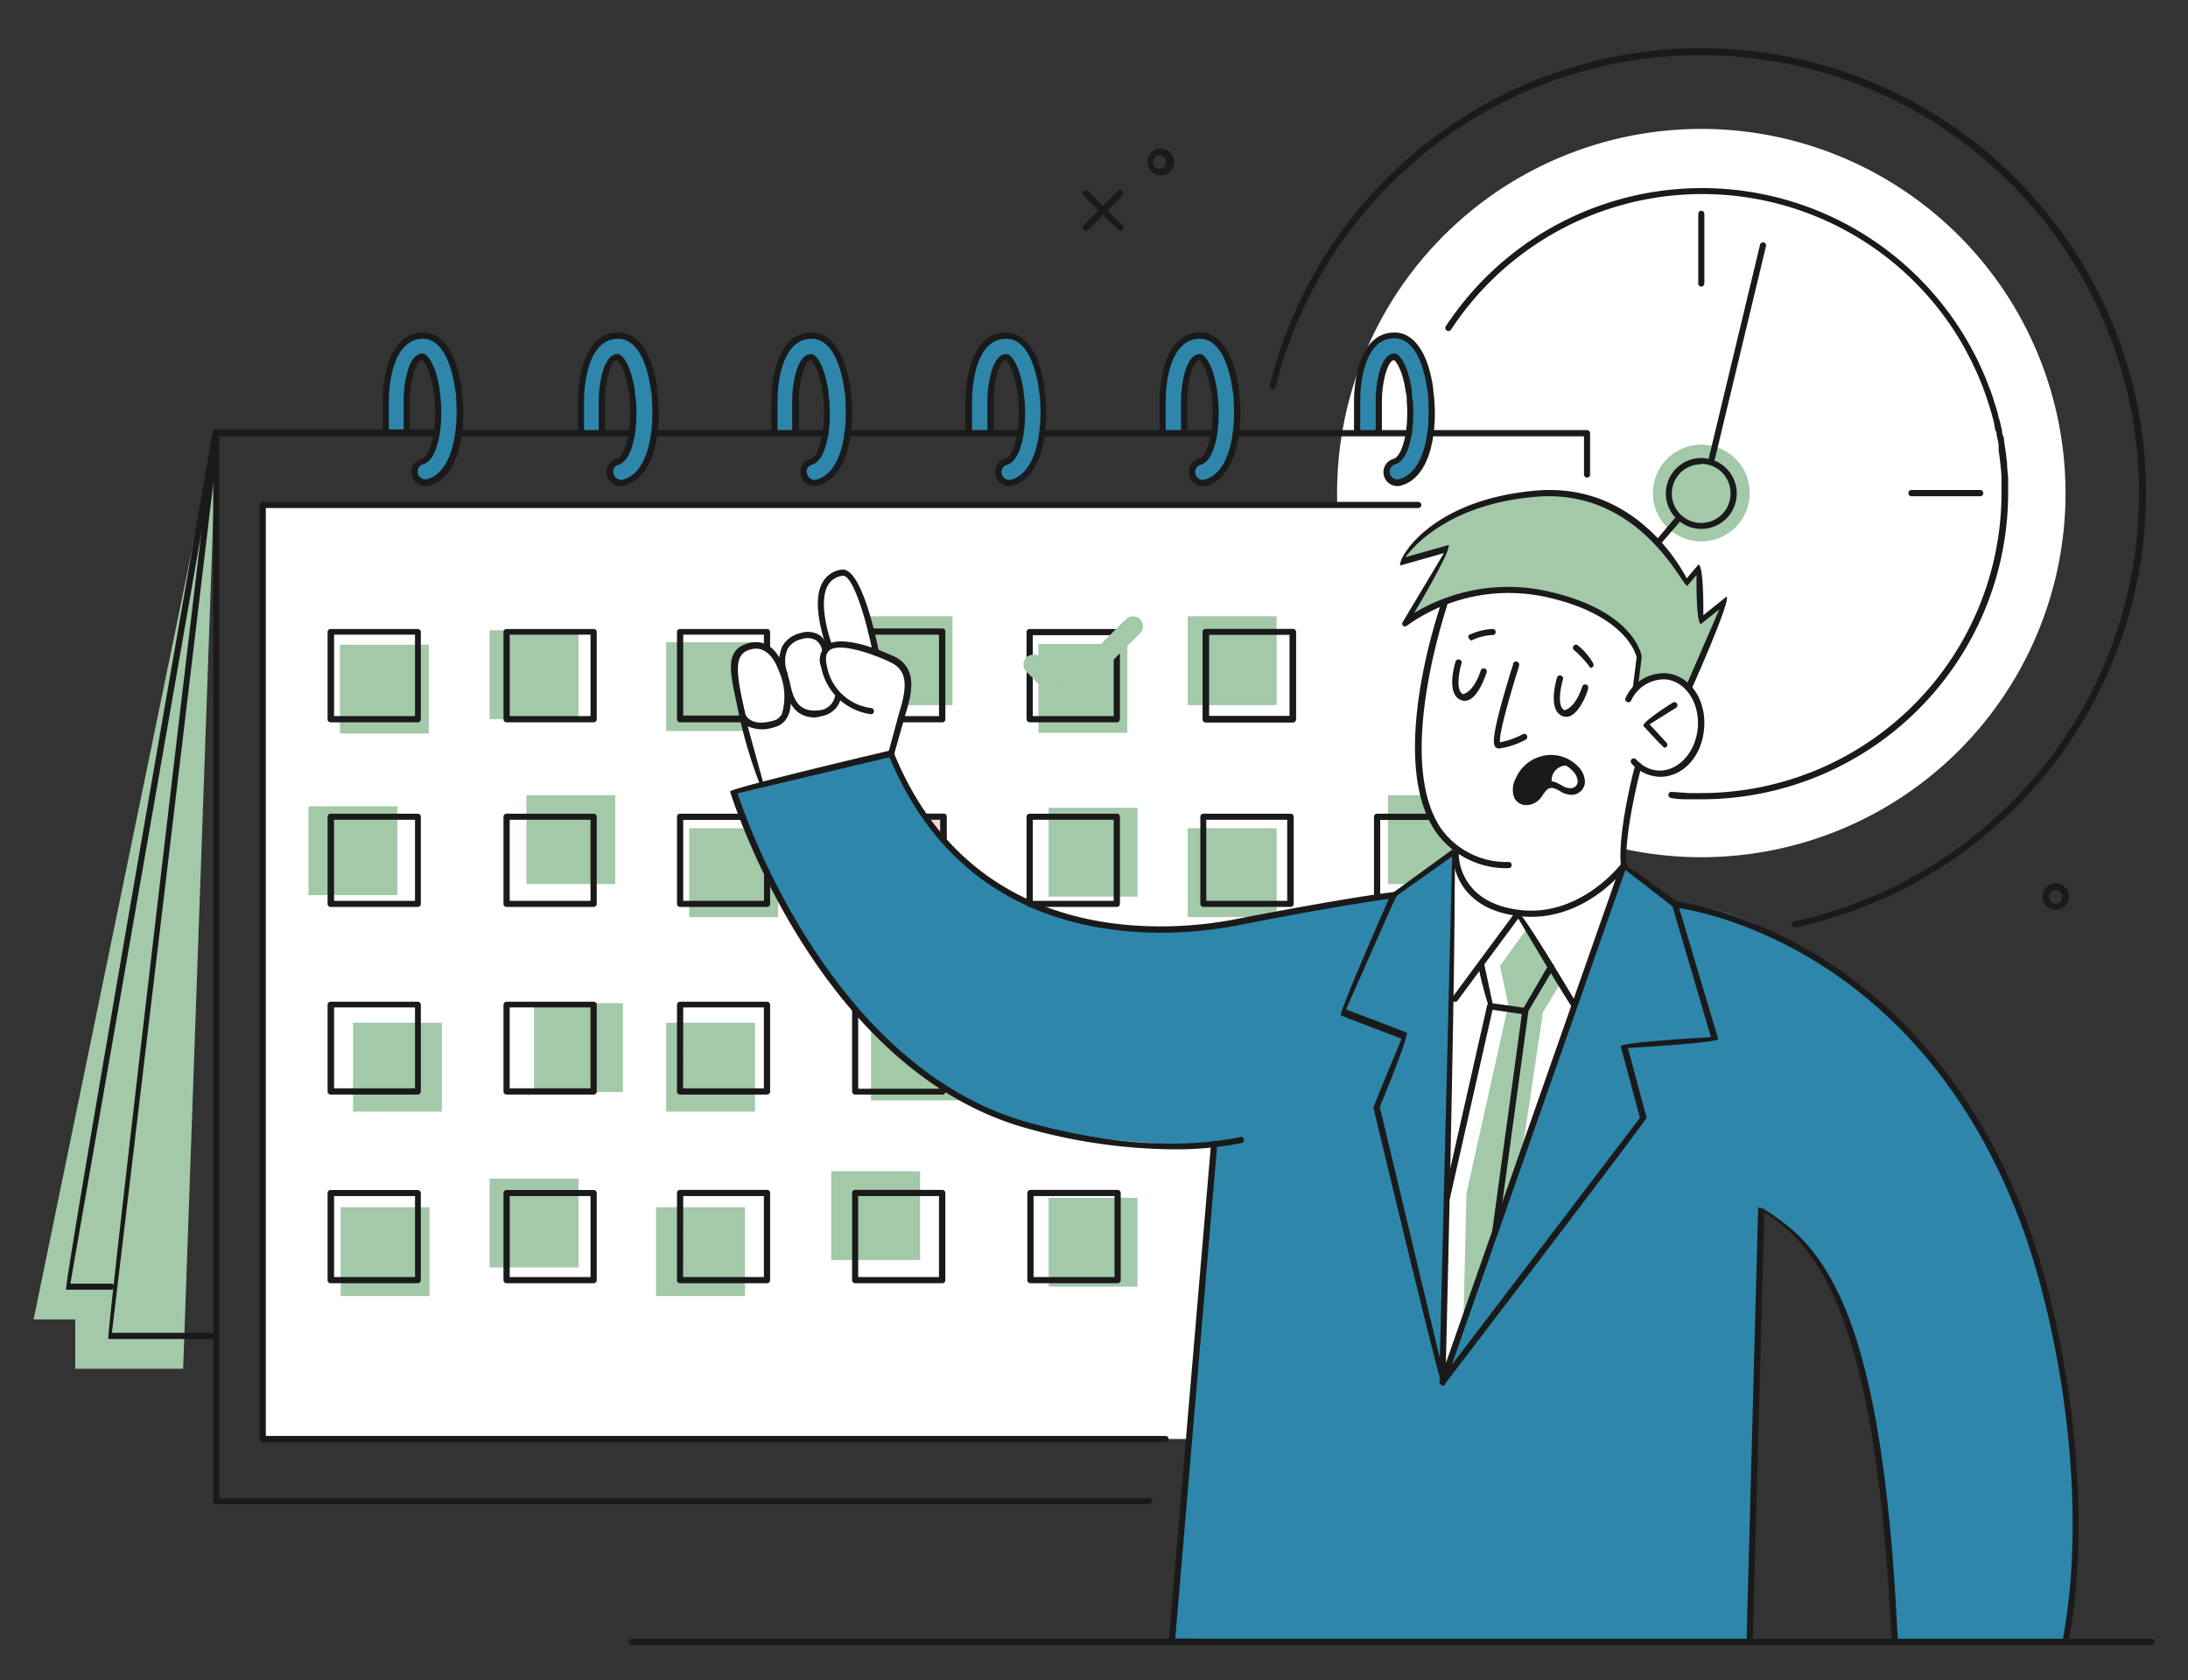 <svg id="Layer_1" data-name="Layer 1" xmlns="http://www.w3.org/2000/svg" viewBox="0 0 165.44 127.08"><rect x="0" y="0" width="165.44" height="127.08" fill="#333333" stroke="none"/><defs><style>.cls-1{fill:#fff;}.cls-2{fill:#a3c9a8;}.cls-3{fill:#f4d4d7;}.cls-4{fill:#2e86ab;}.cls-5{fill:#1a1a1a;}.cls-6{fill:#3a3a3a;}</style></defs><path class="cls-1" d="M156.18,37.29A27.54,27.54,0,1,1,128.64,9.75,27.55,27.55,0,0,1,156.18,37.29Z"/><rect class="cls-1" x="19.86" y="38.19" width="94.33" height="70.64"/><rect class="cls-2" x="104.95" y="60.14" width="6.72" height="6.72"/><rect class="cls-2" x="50.37" y="48.57" width="6.72" height="6.72"/><rect class="cls-2" x="65.3" y="46.61" width="6.72" height="6.72"/><rect class="cls-2" x="52.11" y="62.64" width="6.72" height="6.72"/><rect class="cls-3" x="64.42" y="61.65" width="6.72" height="6.72"/><rect class="cls-2" x="50.37" y="77.35" width="6.72" height="6.72"/><rect class="cls-2" x="65.86" y="76.5" width="6.72" height="6.72"/><path class="cls-2" d="M132.3,37.29a3.66,3.66,0,1,1-3.66-3.66A3.66,3.66,0,0,1,132.3,37.29Z"/><path class="cls-4" d="M45.51,32.67s0-2.38,0-2.4c0-1.14.36-3.26,1.22-3.26.21,0,.83.76,1.1,2.64,0,.23,0,.46.07.68.18,2.25-.33,4.35-1.18,4.58a.81.81,0,0,0,.23,1.6c2.29-.61,2.78-3.74,2.62-6.18,0-.31-.06-.62-.1-.91-.36-2.57-1.37-4-2.74-4-2.8,0-2.89,4.39-2.89,4.89,0,0,0,2.4,0,2.4Z"/><path class="cls-4" d="M60.2,32.67s0-2.38,0-2.4c0-1.14.36-3.26,1.22-3.26.21,0,.83.76,1.1,2.64,0,.23,0,.46.07.68.18,2.25-.33,4.35-1.18,4.58a.81.81,0,0,0,.23,1.6c2.29-.61,2.78-3.74,2.62-6.18a8.73,8.73,0,0,0-.1-.91c-.36-2.57-1.36-4-2.74-4-2.8,0-2.88,4.39-2.88,4.89v2.4Z"/><path class="cls-4" d="M74.84,32.67v-2.4c0-1.14.37-3.26,1.22-3.26.22,0,.83.76,1.1,2.64,0,.23.06.46.08.68.18,2.25-.33,4.35-1.18,4.58a.81.81,0,0,0,.22,1.6c2.3-.61,2.78-3.74,2.62-6.18,0-.31-.05-.62-.09-.91-.37-2.57-1.37-4-2.75-4-2.8,0-2.88,4.39-2.88,4.89,0,0,0,2.4,0,2.4Z"/><path class="cls-4" d="M89.49,32.67s0-2.38,0-2.4c0-1.14.36-3.26,1.22-3.26.21,0,.83.76,1.1,2.64,0,.23.06.46.07.68.18,2.25-.33,4.35-1.18,4.58a.82.82,0,0,0-.57,1,.83.83,0,0,0,.8.59c2.29-.61,2.78-3.74,2.62-6.18,0-.31,0-.62-.09-.91-.37-2.57-1.37-4-2.75-4-2.8,0-2.88,4.39-2.88,4.89v2.4Z"/><path class="cls-4" d="M104.22,32.67s0-2.38,0-2.4c0-1.14.36-3.26,1.21-3.26.22,0,.83.76,1.1,2.64,0,.23.06.46.08.68.18,2.25-.33,4.35-1.18,4.58a.81.81,0,0,0,.23,1.6c2.29-.61,2.78-3.74,2.61-6.18,0-.31,0-.62-.09-.91-.37-2.57-1.37-4-2.75-4-2.8,0-2.88,4.39-2.88,4.89,0,0,0,2.4,0,2.4Z"/><path class="cls-4" d="M30.72,32.67s0-2.38,0-2.4c0-1.14.36-3.26,1.22-3.26.21,0,.83.76,1.1,2.64,0,.23.05.46.07.68.18,2.25-.33,4.35-1.18,4.58a.81.81,0,0,0,.23,1.6c2.29-.61,2.78-3.74,2.62-6.18,0-.31-.06-.62-.1-.91-.37-2.57-1.37-4-2.74-4-2.81,0-2.89,4.39-2.89,4.89,0,0,0,2.4,0,2.4Z"/><path class="cls-1" d="M109.06,45.58s-2.34,9.07-1.75,12.63,1.43,4.62,2.73,6.13l.11,1.08a4.59,4.59,0,0,0,4.71,3.63,9.71,9.71,0,0,0,7.93-3.63,38.32,38.32,0,0,1,1.1-7.52s1.58,1.22,2.88.28a3.91,3.91,0,0,0,1.87-3.08c.06-1.13-.39-3.48-2-3.81a3.81,3.81,0,0,0-2.95.77l.24-2.42s-.2-3.62-6.8-4.68C111.11,44,109.06,45.58,109.06,45.58Z"/><path class="cls-2" d="M106.16,47.09a11,11,0,0,1,6-2.35,13,13,0,0,1,7.52,1c1.25.56,3.78,1.85,4.18,3.87l-.24,2.42a3.28,3.28,0,0,1,2.24-.92,1.79,1.79,0,0,1,1.82.92l2.8-6.65-1.87,1.49-.15-4-1.06,1.28s-2.85-6.37-9.5-6.83-10.44,2.75-12,5l3.68-.89S106.39,46.32,106.16,47.09Z"/><path class="cls-4" d="M105.38,67.7s-7.69,1.43-12.93,2.24-10.4.83-16.82-2.78C69.71,63.83,67.4,57,67.4,57l-11.93,2.8s3.05,8.8,7.71,14.73,10,10.42,17.51,11.29,9.94.87,11.11.7l-3.19,37.4,43.69.26.88-32.87s6,3,8.08,14.41a113.06,113.06,0,0,1,2,18.46h12.91a61.63,61.63,0,0,0-1.4-26C150.93,83.85,144.22,77,137.37,72.47s-10.68-4.06-10.68-4.06l-3.9-3-13.66,38.83L110,64.34Z"/><path class="cls-1" d="M110.07,64.6s-.27,4,4.79,4.45a8.57,8.57,0,0,0,7.66-3.4l-13.39,38.6Z"/><polygon class="cls-2" points="115.51 70.15 113.42 73.05 114.05 76 110.88 90.27 110.66 99.63 115.09 87.12 116.67 76.54 118 74.35 115.51 70.15"/><polygon class="cls-2" points="16.35 32.68 13.85 103.52 5.69 103.52 5.69 99.79 2.54 99.79 16.35 32.68"/><path class="cls-5" d="M118.2,57.52a2,2,0,0,0-1.08,1.71,2.84,2.84,0,0,0-.68.65c-.36.45-1,1.16-1.61.52s0-1.68.42-2.12A2.84,2.84,0,0,1,118.2,57.52Z"/><rect class="cls-2" x="25.7" y="48.76" width="6.72" height="6.72"/><rect class="cls-2" x="37.02" y="47.67" width="6.72" height="6.72"/><rect class="cls-2" x="78.52" y="48.7" width="6.72" height="6.72"/><rect class="cls-2" x="89.81" y="46.61" width="6.72" height="6.72"/><rect class="cls-2" x="23.33" y="60.98" width="6.72" height="6.72"/><rect class="cls-2" x="39.8" y="60.14" width="6.72" height="6.72"/><rect class="cls-2" x="79.29" y="61.09" width="6.72" height="6.72"/><rect class="cls-2" x="89.81" y="62.64" width="6.72" height="6.72"/><rect class="cls-2" x="26.69" y="77.35" width="6.72" height="6.72"/><rect class="cls-2" x="40.38" y="75.87" width="6.72" height="6.72"/><rect class="cls-2" x="25.76" y="91.3" width="6.72" height="6.72"/><rect class="cls-2" x="37.02" y="89.14" width="6.72" height="6.72"/><rect class="cls-2" x="49.61" y="91.3" width="6.72" height="6.72"/><rect class="cls-2" x="62.85" y="88.58" width="6.72" height="6.72"/><rect class="cls-2" x="79.29" y="90.59" width="6.72" height="6.72"/><polygon class="cls-6" points="80.43 51.7 78.26 49.62 77.65 49.82 77.48 50.43 79.96 52.98 80.43 53.18 80.92 52.88 86.18 47.67 86.18 46.85 85.33 46.75 80.43 51.7"/><path class="cls-1" d="M57.53,59.31l-2.06-8.52s0-1.68,1-1.85a1.91,1.91,0,0,1,2.3,1c.48,1,.48,1.17.48,1s-.42-2.16.95-2.65,2,.07,2.16.88l.27-.34s-1.91-4.54.8-5.51c0,0,.87-.27,1.69,2.14a25.45,25.45,0,0,1,1,3.74,4.38,4.38,0,0,0,1.1.57,2.17,2.17,0,0,1,1.38,1.84A50.68,50.68,0,0,1,67.4,57Z"/><path class="cls-5" d="M84.7,17.45c-.17-.07-2.76-2.66-2.76-2.66a.23.23,0,0,1,0-.34.24.24,0,0,1,.33,0l2.59,2.6a.24.24,0,0,1,0,.33A.2.2,0,0,1,84.7,17.45Z"/><path class="cls-5" d="M82.1,17.45c-.26-.16-.26-.31-.16-.4l2.59-2.6a.24.24,0,0,1,.33,0,.25.25,0,0,1,0,.34l-2.59,2.59A.23.23,0,0,1,82.1,17.45Z"/><path class="cls-5" d="M87.78,13.25a1,1,0,1,1,1-1A1,1,0,0,1,87.78,13.25Zm0-1.49a.51.51,0,1,0,0,1,.51.51,0,0,0,0-1Z"/><path class="cls-5" d="M155.44,68.81a1,1,0,1,1,1-1A1,1,0,0,1,155.44,68.81Zm0-1.48a.51.51,0,1,0,.51.5A.51.51,0,0,0,155.44,67.33Z"/><path class="cls-5" d="M66.21,49.59A.24.24,0,0,1,66,49.4c-.57-2.9-1.59-6-2.29-5.85a1.44,1.44,0,0,0-1.1.7c-.84,1.44.28,4.46.29,4.49a.23.23,0,0,1-.44.16c0-.13-1.21-3.25-.25-4.88a1.92,1.92,0,0,1,1.43-.94c1.42-.19,2.52,4.71,2.82,6.23a.23.23,0,0,1-.18.28Z"/><path class="cls-5" d="M115.77,69.34a7.78,7.78,0,0,1-.94-.06c-5.07-.59-5-4.65-5-4.69a.23.23,0,0,1,.23-.22.24.24,0,0,1,.24.24c0,.15,0,3.66,4.61,4.21s7.68-3.49,7.71-3.53a.23.23,0,0,1,.32-.06.24.24,0,0,1,.06.33S120.22,69.34,115.77,69.34Z"/><path class="cls-5" d="M115.36,60.89a1,1,0,0,1-.85-.53,1.75,1.75,0,0,1,.09-1.47,2.93,2.93,0,0,1,2-1.71,2.83,2.83,0,0,1,2.72.79,1.68,1.68,0,0,1,.52,1.14,1,1,0,0,1-1,1,1.72,1.72,0,0,1-.8-.22,1.85,1.85,0,0,0-.7-.31c-.31.06-.38.08-.76.65A1.42,1.42,0,0,1,115.36,60.89Zm1.87-3.32a2.22,2.22,0,0,0-.57.07A2.43,2.43,0,0,0,115,59.07a1.35,1.35,0,0,0-.11,1.06c.26.46.85.31,1.18-.19.43-.67.59-.76.9-.83s.51-.06,1.19.33a1.1,1.1,0,0,0,.56.17.53.53,0,0,0,.58-.52,1.29,1.29,0,0,0-.4-.8A2.36,2.36,0,0,0,117.23,57.57Z"/><path class="cls-5" d="M117.12,59.46a.23.23,0,0,1-.24-.22,1.58,1.58,0,0,1,1.42-1.8.22.22,0,0,1,.25.21.23.23,0,0,1-.21.25,1.12,1.12,0,0,0-1,1.32.23.23,0,0,1-.22.24Z"/><path class="cls-5" d="M114.07,65.66a6.54,6.54,0,0,1-5.5-2.74c-3.7-5.41.24-16.81.41-17.3a.23.23,0,0,1,.3-.14.24.24,0,0,1,.14.3c0,.11-4,11.67-.46,16.88a6.07,6.07,0,0,0,5.12,2.53.22.22,0,0,1,.22.24A.23.23,0,0,1,114.07,65.66Z"/><path class="cls-5" d="M125.52,58.75a3,3,0,0,1-2.15-1,.23.23,0,0,1,0-.33.24.24,0,0,1,.33,0,2.42,2.42,0,0,0,1.6.85c1.51.14,2.89-1.29,3.07-3.19s-.92-3.56-2.44-3.7a2.76,2.76,0,0,0-2.6,1.61.23.23,0,0,1-.41-.22A3.19,3.19,0,0,1,126,50.92c1.77.16,3.05,2,2.85,4.2S127.19,58.75,125.52,58.75Z"/><path class="cls-5" d="M122.79,65.66a.23.23,0,0,1-.23-.21c-.26-2.47,1-7.4,1.1-7.61a.23.23,0,0,1,.29-.16.22.22,0,0,1,.16.28S122.77,63,123,65.4a.23.23,0,0,1-.21.25Z"/><path class="cls-5" d="M123.68,52.35a.23.23,0,0,1-.23-.26l.3-2.38c-.07-.31-.89-3.18-6.68-4.52a13.22,13.22,0,0,0-10.69,2.13.24.24,0,0,1-.3,0,.23.23,0,0,1,0-.3l3.1-5.19-3.31.94c-.17-.53,2.3-5,10.32-5.67,7.09-.58,10.58,5.19,11.35,6.64l.89-1.05c.42.15.36,3.84.36,3.84l1.76-1.41c.36.28-2.65,7-2.65,7a.25.25,0,0,1-.31.11.23.23,0,0,1-.12-.31L130,46.09l-1.4,1.11c-.38-.19-.32-3.71-.32-3.71l-.71.83c-.42-.13-3.68-7.4-11.43-6.75-6.16.51-9,3.39-9.87,4.57l3.26-.92c.26.35-2.6,5.14-2.6,5.14a13.78,13.78,0,0,1,10.2-1.62c6.44,1.48,7,4.79,7,4.93s-.31,2.48-.31,2.48A.22.22,0,0,1,123.68,52.35Z"/><path class="cls-5" d="M88.61,124.41a.25.25,0,0,1-.24-.26l3.2-37.66a.22.22,0,0,1,.25-.21.24.24,0,0,1,.22.25l-3.2,37.66A.24.24,0,0,1,88.61,124.41Z"/><path class="cls-5" d="M143.27,124.41a.24.24,0,0,1-.24-.23c-1.1-23.74-5.24-29.8-9.63-32.48l-.86,32.12a.27.27,0,0,1-.24.23.23.23,0,0,1-.23-.24l.87-32.52c5.7,2.86,9.49,9.66,10.56,32.87a.24.24,0,0,1-.22.25Z"/><path class="cls-5" d="M156.18,124.41a.25.25,0,0,1-.23-.28c2-10.52-.22-23.65-3.07-31.4-8.08-22-26-24.07-26.22-24.09a.23.23,0,0,1-.2-.25.21.21,0,0,1,.25-.21c.18,0,18.43,2.11,26.61,24.39,2.87,7.81,5.06,21,3.09,31.65A.24.24,0,0,1,156.18,124.41Z"/><path class="cls-5" d="M88.64,86.92A41.86,41.86,0,0,1,78,85.43c-16.19-4.21-22.73-25.36-22.8-25.57.17-.3,12.1-3.1,12.1-3.1a.24.24,0,0,1,.27.14c6.16,15.17,21.3,13.5,25.8,12.63,8.55-1.66,11.91-2.06,12-2.06a.23.23,0,0,1,.26.2.24.24,0,0,1-.21.26S102,68.33,93.5,70c-4.57.88-19.9,2.57-26.24-12.73L55.77,60c.77,2.34,7.38,21.12,22.39,25,7.5,2,12.63,1.61,15.62,1a.21.21,0,0,1,.27.18.22.22,0,0,1-.18.27A25.21,25.21,0,0,1,88.64,86.92Z"/><path class="cls-5" d="M109.06,104.79c-.21-.09-.26-.21-.22-.32l13.73-39.13c.36-.1,4.26,2.88,4.26,2.88s3.09,10.37,3.09,10.37c-.21.3-6.83.67-6.83.67l1.41,5.27c0,.2-15.26,20.16-15.26,20.16A.22.22,0,0,1,109.06,104.79Zm13.84-39-13.13,37.44L124,84.54l-1.46-5.43c.21-.3,6.83-.67,6.83-.67l-2.91-9.89Z"/><path class="cls-5" d="M109.06,104.79c-.23-.18-5.21-21-5.21-21,0-.15,2.13-5.23,2.13-5.23l-4.6-1.76c-.13-.31,3.79-9.17,3.79-9.17s4.74-3.45,4.74-3.45c.37.19-.62,40.41-.62,40.41a.23.23,0,0,1-.21.22Zm-4.73-21.07,4.54,19,.93-37.95-4.23,3-3.79,8.57,4.59,1.76C106.5,78.49,104.33,83.72,104.33,83.72Z"/><path class="cls-5" d="M125.86,56.55c-.18-.08-1.61-1.66-1.61-1.66,0-.36,2.23-1.75,2.23-1.75a.23.23,0,1,1,.25.39l-2,1.25L126,56.16a.23.23,0,0,1,0,.33A.22.22,0,0,1,125.86,56.55Z"/><path class="cls-5" d="M113.36,56.61a.35.35,0,0,1-.31-.14c-.23-.33-.11-1.42,1.2-5.73.09-.27.15-.45.16-.5a.21.21,0,0,1,.23-.21.24.24,0,0,1,.23.25,2.66,2.66,0,0,1-.17.6c-1.13,3.71-1.34,4.93-1.28,5.26a6.09,6.09,0,0,0,1.72-.61.22.22,0,0,1,.31.09.24.24,0,0,1-.09.32A6,6,0,0,1,113.36,56.61Z"/><path class="cls-5" d="M118.42,54.21a.77.77,0,0,1-.32-.07c-1.07-.49-.44-2.65-.37-2.89a.24.24,0,0,1,.3-.16.23.23,0,0,1,.15.29c-.16.52-.48,2.06.12,2.33.7-.19,1.15-1.2,1.34-1.79a.23.23,0,0,1,.29-.15.23.23,0,0,1,.15.29c0,.18-.56,1.73-1.33,2.08A.78.78,0,0,1,118.42,54.21Z"/><path class="cls-5" d="M110.75,53a.74.74,0,0,1-.32-.07c-1.08-.49-.45-2.65-.37-2.89a.24.24,0,0,1,.29-.16.23.23,0,0,1,.16.29c-.16.52-.48,2.06.12,2.33.69-.19,1.15-1.2,1.33-1.79a.24.24,0,0,1,.3-.15.23.23,0,0,1,.15.29c-.06.18-.56,1.73-1.33,2.08A.78.78,0,0,1,110.75,53Z"/><path class="cls-5" d="M119,76.35c-.2-.12-4.2-6.88-4.2-6.88l-4.61,6.23a.23.23,0,0,1-.33,0,.24.24,0,0,1,0-.33l4.81-6.51c.39,0,4.57,7.08,4.57,7.08a.24.24,0,0,1-.08.32A.19.19,0,0,1,119,76.35Z"/><path class="cls-5" d="M115.33,76.73l-2.69-.39a27.16,27.16,0,0,1-.88-3.36.25.25,0,0,1,.18-.28.24.24,0,0,1,.28.18l.64,3,2.35.33L117.08,73a.24.24,0,0,1,.32-.08.23.23,0,0,1,.08.32l-2,3.36A.23.23,0,0,1,115.33,76.73Z"/><path class="cls-5" d="M113.06,93.37a.24.24,0,0,1-.23-.26l2.27-16.64a.23.23,0,1,1,.46.06l-2.27,16.64A.22.22,0,0,1,113.06,93.37Z"/><path class="cls-5" d="M109.4,90.82a.24.24,0,0,1-.23-.29l3.27-14.47a.23.23,0,0,1,.28-.17.23.23,0,0,1,.18.28l-3.27,14.47A.23.23,0,0,1,109.4,90.82Z"/><path class="cls-5" d="M67.4,57.22c-.19,0-.26-.17-.23-.29L68,53.87c.66-2.08.52-3.12-.51-3.7-.58-.33-3.79-1.69-4.76-1-.27.21-.35.6-.21,1.18a3.89,3.89,0,0,0,3.37,3.2.24.24,0,0,1,0,.47,4.44,4.44,0,0,1-3.8-3.57,1.47,1.47,0,0,1,.39-1.65c1.37-1,5.24.9,5.28.92,1.54.88,1.25,2.56.72,4.24l-.85,3A.22.22,0,0,1,67.4,57.22Z"/><path class="cls-5" d="M57.44,59.28a35.57,35.57,0,0,1-1.72-6c-.57-2.61-.91-4.18.93-4.65,1.18-.29,2.14.4,2.69,2,.2.56.8,2.46.2,3.59a1.5,1.5,0,0,1-1,.78,2.71,2.71,0,0,1-2-.07C57.1,57,57.66,59,57.66,59a.23.23,0,0,1-.16.29ZM56.36,54s.28,1,2.06.52a1,1,0,0,0,.71-.55,4.73,4.73,0,0,0-.23-3.21c-.33-.92-1-1.95-2.13-1.65s-1.21,1.27-.59,4.09l.18.79Z"/><path class="cls-5" d="M61.64,54.26c-1.79,0-2.13-1.57-2.35-2.55a5.75,5.75,0,0,0-.14-.59,2.81,2.81,0,0,1,0-2.24,2.09,2.09,0,0,1,1.38-1,1.72,1.72,0,0,1,1.45.16,1.78,1.78,0,0,1,.66,1.12.24.24,0,0,1-.21.26.24.24,0,0,1-.26-.21,1.23,1.23,0,0,0-.46-.78,1.3,1.3,0,0,0-1.07-.1,1.63,1.63,0,0,0-1.08.73,2.36,2.36,0,0,0,0,1.87c0,.18.1.4.15.63.25,1.15.54,2.46,2.43,2.13a1.34,1.34,0,0,0,1-1.05.22.22,0,0,1,.27-.19.23.23,0,0,1,.19.27,1.78,1.78,0,0,1-1.43,1.43A3.59,3.59,0,0,1,61.64,54.26Z"/><path class="cls-5" d="M120.26,50.52a8,8,0,0,0-1.2-1.32.23.23,0,1,1,.21-.42,4.81,4.81,0,0,1,1.19,1.38.23.23,0,0,1-.08.32A.19.19,0,0,1,120.26,50.52Z"/><path class="cls-5" d="M111.21,48.44c-.27-.26-.21-.39-.09-.44a4.64,4.64,0,0,1,1.77-.43.23.23,0,0,1,.2.26.24.24,0,0,1-.27.2,4,4,0,0,0-1.52.39A.15.15,0,0,1,111.21,48.44Z"/><path class="cls-5" d="M135.62,70.17c-.25-.31-.17-.44-.05-.46A33.14,33.14,0,1,0,96.45,29.27a.23.23,0,0,1-.28.17.24.24,0,0,1-.17-.28,33.63,33.63,0,1,1,39.67,41Z"/><path class="cls-5" d="M128.64,60.45l-.93,0c-.43,0-.89,0-1.35-.1a.23.23,0,0,1-.21-.25.23.23,0,0,1,.26-.21l1.32.09.9,0a22.72,22.72,0,0,0,22.71-22.69c0-.34,0-.69,0-1,0-.59-.06-.9-.09-1.22s-.08-.73-.13-1l0-.33c0-.25-.08-.5-.13-.75s0-.26-.08-.38-.1-.48-.16-.72-.08-.28-.11-.42l-.15-.52c-.07-.24-.15-.49-.23-.73s-.09-.28-.14-.41-.13-.35-.19-.53c-.26-.65-.41-1-.57-1.34s-.25-.54-.35-.73c-.28-.55-.5-.95-.72-1.34a22.72,22.72,0,0,0-38.58-.93.24.24,0,0,1-.32.06.23.23,0,0,1-.07-.32,23.18,23.18,0,0,1,39.37,1c.23.39.45.8.67,1.22s.27.54.36.75c.23.49.38.84.52,1.21s.26.65.32.83.1.28.14.42.16.5.24.75l.15.53c0,.14.07.28.11.43s.12.49.17.73,0,.26.08.38.09.52.13.77l.06.34.12,1c0,.43.06.75.08,1.07,0,.63,0,1,0,1.33A23.19,23.19,0,0,1,128.64,60.45Z"/><path class="cls-5" d="M128.64,40a2.68,2.68,0,1,1,2.68-2.68A2.68,2.68,0,0,1,128.64,40Zm0-4.89a2.22,2.22,0,1,0,2.21,2.21A2.22,2.22,0,0,0,128.64,35.08Z"/><path class="cls-5" d="M125.51,41.11c-.25-.14-.26-.28-.18-.38l1.26-1.49a.23.23,0,0,1,.36.3L125.69,41A.25.25,0,0,1,125.51,41.11Z"/><path class="cls-5" d="M129.44,34.88c-.18,0-.25-.16-.22-.29l3.86-16.08a.22.22,0,0,1,.28-.17.22.22,0,0,1,.17.28L129.67,34.7A.23.23,0,0,1,129.44,34.88Z"/><path class="cls-5" d="M128.64,21.67a.23.23,0,0,1-.23-.23V16.17a.23.23,0,0,1,.46,0v5.27A.23.23,0,0,1,128.64,21.67Z"/><path class="cls-5" d="M149.77,37.53h-5.28a.24.24,0,0,1,0-.47h5.28a.24.24,0,0,1,0,.47Z"/><path class="cls-5" d="M84.7,17.45c-.17-.07-2.76-2.66-2.76-2.66a.23.23,0,0,1,0-.34.24.24,0,0,1,.33,0l2.59,2.6a.24.24,0,0,1,0,.33A.2.2,0,0,1,84.7,17.45Z"/><path class="cls-5" d="M82.1,17.45c-.26-.16-.26-.31-.16-.4l2.59-2.6a.24.24,0,0,1,.33,0,.25.25,0,0,1,0,.34l-2.59,2.59A.23.23,0,0,1,82.1,17.45Z"/><path class="cls-5" d="M87.78,13.25a1,1,0,1,1,1-1A1,1,0,0,1,87.78,13.25Zm0-1.49a.51.51,0,1,0,0,1,.51.51,0,0,0,0-1Z"/><path class="cls-5" d="M8.41,97.54H5c-.23-.27,11.08-64.87,11.08-64.87a.24.24,0,0,1,.27-.19.24.24,0,0,1,.19.27L5.32,97.08H8.41a.23.23,0,0,1,0,.46Z"/><path class="cls-5" d="M16.35,101.27H8.19C8,101,16.12,32.68,16.12,32.68a.24.24,0,0,1,.26-.2.22.22,0,0,1,.2.26L8.46,100.8h7.89a.23.23,0,0,1,.23.24A.23.23,0,0,1,16.35,101.27Z"/><path class="cls-5" d="M86.89,113.76H16.35a.23.23,0,0,1-.23-.23V32.71a.23.23,0,0,1,.23-.23H33a.23.23,0,0,1,.23.23A.23.23,0,0,1,33,33H16.58V113.3H86.89a.23.23,0,0,1,0,.46Z"/><path class="cls-5" d="M47.76,33h-13a.23.23,0,0,1-.23-.24.23.23,0,0,1,.23-.23h13a.23.23,0,0,1,.24.23A.24.24,0,0,1,47.76,33Z"/><path class="cls-5" d="M62.42,33H49.49a.23.23,0,0,1-.23-.24.23.23,0,0,1,.23-.23H62.42a.23.23,0,0,1,.24.23A.24.24,0,0,1,62.42,33Z"/><path class="cls-5" d="M77.15,33H64.06a.23.23,0,0,1-.23-.24.23.23,0,0,1,.23-.23H77.15a.23.23,0,0,1,.23.23A.23.23,0,0,1,77.15,33Z"/><path class="cls-5" d="M91.8,33h-13a.24.24,0,0,1-.23-.24.23.23,0,0,1,.23-.23h13a.23.23,0,0,1,.24.23A.24.24,0,0,1,91.8,33Z"/><path class="cls-5" d="M106.53,33H93.44a.23.23,0,0,1-.23-.24.23.23,0,0,1,.23-.23h13.09a.23.23,0,0,1,.23.23A.23.23,0,0,1,106.53,33Z"/><path class="cls-5" d="M120,36.12a.23.23,0,0,1-.23-.24V33H108.17a.24.24,0,0,1-.24-.24.23.23,0,0,1,.24-.23H120a.23.23,0,0,1,.23.23v3.17A.23.23,0,0,1,120,36.12Z"/><path class="cls-5" d="M88.17,109.07H19.86a.23.23,0,0,1-.23-.23V38.19a.23.23,0,0,1,.23-.23h87.38a.23.23,0,1,1,0,.46H20.1V108.6H88.17a.24.24,0,0,1,0,.47Z"/><path class="cls-5" d="M32.16,36.76a1.05,1.05,0,0,1-.29-2.06c.62-.17,1.18-2,1-4.34,0-.22,0-.45-.07-.68-.25-1.79-.79-2.39-.89-2.44-.48,0-.91,1.66-.92,3v2.4h-.47v-2.4c0-.91.26-3.5,1.43-3.5.44,0,1.06,1.06,1.31,2.84,0,.23.05.47.07.7.17,2.11-.24,4.52-1.33,4.83a.58.58,0,0,0,.32,1.12c1.85-.53,2.33-3.52,2.18-5.91q0-.48-.09-.9C34.07,27,33.17,25.62,32,25.62c-2.52,0-2.6,4.18-2.6,4.66v2.4h-.47v-2.4c0-.53.08-5.13,3.06-5.13,1.48,0,2.54,1.55,2.92,4.24,0,.3.07.61.09.94.18,2.69-.39,5.78-2.51,6.39A.92.92,0,0,1,32.16,36.76Z"/><path class="cls-5" d="M46.9,36.76a1.05,1.05,0,0,1-1-.76,1.06,1.06,0,0,1,.09-.8,1.08,1.08,0,0,1,.63-.5c.61-.17,1.17-2,1-4.34,0-.22,0-.45-.07-.68-.25-1.79-.79-2.39-.89-2.44-.49,0-.92,1.66-.92,3,0,0,0,2.4,0,2.4h-.47V30.28c0-.91.27-3.5,1.43-3.5.45,0,1.06,1.06,1.31,2.84,0,.23.06.47.08.7.16,2.11-.25,4.52-1.33,4.83a.61.61,0,0,0-.35.28.57.57,0,0,0,0,.44.59.59,0,0,0,.72.4c1.85-.53,2.33-3.52,2.17-5.91q0-.48-.09-.9c-.34-2.44-1.24-3.84-2.46-3.84-2.52,0-2.59,4.18-2.59,4.66v2.39h-.46s0-2.38,0-2.4c0-.53.09-5.13,3.06-5.13,1.48,0,2.55,1.55,2.93,4.24,0,.3.07.61.09.94.17,2.69-.39,5.78-2.51,6.39A1,1,0,0,1,46.9,36.76Z"/><path class="cls-5" d="M61.56,36.76a1.05,1.05,0,0,1-1-.76,1,1,0,0,1,.09-.8,1.06,1.06,0,0,1,.63-.5c.61-.17,1.17-2,1-4.34,0-.22,0-.45-.08-.68-.25-1.79-.79-2.39-.88-2.44-.49,0-.92,1.66-.92,3,0,0,0,2.41,0,2.41H59.9V30.28c0-.91.27-3.5,1.43-3.5.45,0,1.06,1.06,1.31,2.84,0,.23.05.47.07.71.17,2.1-.24,4.51-1.32,4.82a.58.58,0,0,0-.35.28.53.53,0,0,0,0,.44.59.59,0,0,0,.72.4c1.85-.53,2.32-3.52,2.17-5.91q0-.48-.09-.9c-.34-2.44-1.24-3.84-2.46-3.84-2.52,0-2.59,4.18-2.59,4.66v2.39h-.47V30.28c0-.53.08-5.13,3.06-5.13,1.48,0,2.54,1.55,2.92,4.24,0,.3.08.61.1.94.17,2.69-.4,5.78-2.52,6.39A.9.9,0,0,1,61.56,36.76Z"/><path class="cls-5" d="M76.28,36.76A1.05,1.05,0,0,1,76,34.7c.62-.17,1.17-2,1-4.34,0-.22,0-.45-.07-.68-.25-1.79-.79-2.39-.89-2.44-.49,0-.92,1.66-.92,3,0,0,0,2.41,0,2.41h-.46V30.28c0-.91.27-3.5,1.43-3.5.45,0,1.06,1.06,1.31,2.84,0,.23.06.47.08.7.16,2.11-.25,4.52-1.33,4.83a.58.58,0,0,0-.4.72.59.59,0,0,0,.72.4c1.85-.53,2.33-3.52,2.18-5.91,0-.32-.06-.62-.1-.9-.34-2.44-1.23-3.84-2.46-3.84-2.52,0-2.59,4.18-2.59,4.66v2.43H73s0-2.41,0-2.43c0-.53.09-5.13,3.06-5.13,1.48,0,2.55,1.55,2.93,4.24,0,.3.07.61.09.94.17,2.69-.39,5.78-2.51,6.39A.92.92,0,0,1,76.28,36.76Z"/><path class="cls-5" d="M90.94,36.76a1.05,1.05,0,0,1-.29-2.06c.61-.17,1.17-2,1-4.34,0-.22,0-.45-.07-.68-.25-1.79-.8-2.39-.89-2.44-.49,0-.92,1.66-.92,3,0,0,0,2.43,0,2.43h-.47V30.28c0-.91.27-3.5,1.43-3.5.45,0,1.06,1.06,1.31,2.84,0,.23.06.47.07.71.17,2.1-.24,4.51-1.32,4.82a.58.58,0,0,0-.4.72.59.59,0,0,0,.72.4c1.85-.53,2.33-3.52,2.17-5.91q0-.48-.09-.9c-.34-2.44-1.24-3.84-2.46-3.84-2.52,0-2.59,4.18-2.59,4.66v2.43h-.46V30.28c0-.53.09-5.13,3.06-5.13,1.48,0,2.55,1.55,2.93,4.24,0,.3.07.61.09.94.17,2.69-.4,5.78-2.51,6.39A1,1,0,0,1,90.94,36.76Z"/><path class="cls-5" d="M105.66,36.76a1.05,1.05,0,0,1-.29-2.06c.62-.17,1.18-2,1-4.34,0-.22,0-.45-.07-.68-.25-1.79-.79-2.39-.89-2.44-.48,0-.91,1.66-.92,3v2.38a.25.25,0,0,1-.26.21.22.22,0,0,1-.21-.24c0-.12,0-2.33,0-2.35,0-.91.26-3.5,1.42-3.5.45,0,1.06,1.06,1.32,2.84,0,.23,0,.47.07.71.16,2.1-.24,4.51-1.33,4.82a.58.58,0,1,0,.32,1.12c1.85-.53,2.33-3.52,2.18-5.91q0-.48-.09-.9c-.35-2.44-1.24-3.84-2.47-3.84-2.52,0-2.59,4.18-2.59,4.66v2.35a.23.23,0,0,1-.22.24.24.24,0,0,1-.25-.21V30.33c0-.58.09-5.18,3.06-5.18,1.49,0,2.55,1.55,2.93,4.24,0,.3.07.61.09.94.18,2.69-.39,5.78-2.51,6.39A.92.92,0,0,1,105.66,36.76Z"/><path class="cls-5" d="M31.61,54.63H25a.23.23,0,0,1-.23-.24V47.81a.23.23,0,0,1,.23-.24h6.58a.24.24,0,0,1,.24.24v6.58A.24.24,0,0,1,31.61,54.63Zm-6.35-.47h6.12V48H25.26Z"/><path class="cls-5" d="M44.89,54.63H38.3a.23.23,0,0,1-.23-.24V47.81a.23.23,0,0,1,.23-.24h6.59a.23.23,0,0,1,.23.24v6.58A.23.23,0,0,1,44.89,54.63Zm-6.35-.47h6.11V48H38.54Z"/><path class="cls-5" d="M56.21,54.63H51.42a.23.23,0,0,1-.23-.24V47.81a.23.23,0,0,1,.23-.24H58a.23.23,0,0,1,.23.24V49a.23.23,0,0,1-.23.23.23.23,0,0,1-.24-.23V48H51.66v6.12h4.55a.23.23,0,0,1,.24.23A.24.24,0,0,1,56.21,54.63Z"/><path class="cls-5" d="M71.25,54.63H68.12a.24.24,0,0,1-.24-.24.23.23,0,0,1,.24-.23H71V48H65.86a.23.23,0,0,1-.23-.23.23.23,0,0,1,.23-.24h5.39a.23.23,0,0,1,.23.24v6.58A.23.23,0,0,1,71.25,54.63Z"/><path class="cls-5" d="M97.76,54.63H91.17a.23.23,0,0,1-.23-.24V47.81a.23.23,0,0,1,.23-.24h6.59a.23.23,0,0,1,.23.24v6.58A.23.23,0,0,1,97.76,54.63Zm-6.35-.47h6.11V48H91.41Z"/><path class="cls-5" d="M31.61,82.78H25a.23.23,0,0,1-.23-.24V76a.23.23,0,0,1,.23-.24h6.58a.24.24,0,0,1,.24.24v6.58A.24.24,0,0,1,31.61,82.78Zm-6.35-.47h6.12V76.19H25.26Z"/><path class="cls-5" d="M44.89,82.78H38.3a.23.23,0,0,1-.23-.24V76a.23.23,0,0,1,.23-.24h6.59a.23.23,0,0,1,.23.24v6.58A.23.23,0,0,1,44.89,82.78Zm-6.35-.47h6.11V76.19H38.54Z"/><path class="cls-5" d="M58,82.78H51.42a.23.23,0,0,1-.23-.24V76a.23.23,0,0,1,.23-.24H58a.23.23,0,0,1,.23.24v6.58A.23.23,0,0,1,58,82.78Zm-6.35-.47h6.11V76.19H51.66Z"/><path class="cls-5" d="M71.25,82.78H64.66a.23.23,0,0,1-.23-.24v-6.2a.23.23,0,1,1,.46,0v6h6.36a.23.23,0,0,1,.23.23A.23.23,0,0,1,71.25,82.78Z"/><path class="cls-5" d="M71.25,82.78a.24.24,0,0,1-.24-.24v-.38a.23.23,0,0,1,.24-.23.23.23,0,0,1,.23.23v.38A.23.23,0,0,1,71.25,82.78Z"/><path class="cls-5" d="M31.61,97.05H25a.23.23,0,0,1-.23-.24V90.23A.23.23,0,0,1,25,90h6.58a.24.24,0,0,1,.24.24v6.58A.24.24,0,0,1,31.61,97.05Zm-6.35-.47h6.12V90.46H25.26Z"/><path class="cls-5" d="M44.89,97.05H38.3a.23.23,0,0,1-.23-.24V90.23A.23.23,0,0,1,38.3,90h6.59a.23.23,0,0,1,.23.24v6.58A.23.23,0,0,1,44.89,97.05Zm-6.35-.47h6.11V90.46H38.54Z"/><path class="cls-5" d="M58,97.05H51.42a.23.23,0,0,1-.23-.24V90.23a.23.23,0,0,1,.23-.24H58a.23.23,0,0,1,.23.24v6.58A.23.23,0,0,1,58,97.05Zm-6.35-.47h6.11V90.46H51.66Z"/><path class="cls-5" d="M71.25,97.05H64.66a.23.23,0,0,1-.23-.24V90.23a.23.23,0,0,1,.23-.24h6.59a.23.23,0,0,1,.23.24v6.58A.23.23,0,0,1,71.25,97.05Zm-6.36-.47H71V90.46H64.89Z"/><path class="cls-5" d="M84.5,97.05H77.92a.24.24,0,0,1-.24-.24V90.23a.24.24,0,0,1,.24-.24H84.5a.24.24,0,0,1,.24.24v6.58A.24.24,0,0,1,84.5,97.05Zm-6.35-.47h6.12V90.46H78.15Z"/><path class="cls-5" d="M31.61,68.59H25a.23.23,0,0,1-.23-.23V61.77a.23.23,0,0,1,.23-.23h6.58a.23.23,0,0,1,.24.23v6.59A.23.23,0,0,1,31.61,68.59Zm-6.35-.46h6.12V62H25.26Z"/><path class="cls-5" d="M44.89,68.59H38.3a.23.23,0,0,1-.23-.23V61.77a.23.23,0,0,1,.23-.23h6.59a.23.23,0,0,1,.23.23v6.59A.23.23,0,0,1,44.89,68.59Zm-6.35-.46h6.11V62H38.54Z"/><path class="cls-5" d="M58,68.59H51.42a.23.23,0,0,1-.23-.23V61.77a.23.23,0,0,1,.23-.23h4.74a.23.23,0,0,1,.24.23.24.24,0,0,1-.24.24h-4.5v6.12h6.11V66A.24.24,0,0,1,58,65.8a.23.23,0,0,1,.23.24v2.32A.23.23,0,0,1,58,68.59Z"/><path class="cls-5" d="M84.44,54.63H77.86a.24.24,0,0,1-.24-.24V50.94a.24.24,0,0,1,.24-.24.23.23,0,0,1,.23.24v3.22h6.12v-4.7a.23.23,0,0,1,.23-.24.24.24,0,0,1,.24.24v4.93A.24.24,0,0,1,84.44,54.63Z"/><path class="cls-5" d="M77.86,49.85a.23.23,0,0,1-.24-.23V47.81a.24.24,0,0,1,.24-.24h6.43a.24.24,0,0,1,.24.24.23.23,0,0,1-.24.23h-6.2v1.58A.23.23,0,0,1,77.86,49.85Z"/><path class="cls-5" d="M84.44,68.59H77.86a.23.23,0,0,1-.24-.23V61.77a.23.23,0,0,1,.24-.23h6.58a.23.23,0,0,1,.24.23v6.59A.23.23,0,0,1,84.44,68.59Zm-6.35-.46h6.12V62H78.09Z"/><path class="cls-5" d="M97.56,68.59H91a.23.23,0,0,1-.24-.23V61.77a.23.23,0,0,1,.24-.23h6.58a.23.23,0,0,1,.24.23v6.59A.23.23,0,0,1,97.56,68.59Zm-6.35-.46h6.12V62H91.21Z"/><path class="cls-5" d="M97.76,54.63H91.17a.23.23,0,0,1-.23-.24V47.81a.23.23,0,0,1,.23-.24h6.59a.23.23,0,0,1,.23.24v6.58A.23.23,0,0,1,97.76,54.63Zm-6.35-.47h6.11V48H91.41Z"/><path class="cls-5" d="M71.32,63.73a.23.23,0,0,1-.23-.23V62H70a.23.23,0,0,1-.23-.24.23.23,0,0,1,.23-.23h1.35a.23.23,0,0,1,.24.23V63.5A.23.23,0,0,1,71.32,63.73Z"/><path class="cls-5" d="M104.12,68a.23.23,0,0,1-.23-.24V61.77a.23.23,0,0,1,.23-.23h4.07a.23.23,0,0,1,.24.23.24.24,0,0,1-.24.24h-3.83v5.71A.24.24,0,0,1,104.12,68Z"/><path class="cls-2" d="M86.1,46.93a.63.63,0,0,0-.88,0L80.45,51.7l-1.92-1.92a.62.62,0,0,0-.87.87L80,53a.62.62,0,0,0,.78.07C80.9,53,86.1,47.8,86.1,47.8A.62.62,0,0,0,86.1,46.93Z"/><path class="cls-2" d="M80.45,53.32a.75.75,0,0,1-.54-.22l-2.35-2.35a.76.76,0,0,1,1.07-1.07l1.82,1.82,4.68-4.67a.77.77,0,0,1,1.07,0,.76.76,0,0,1,0,1.07L81,53.09A.88.88,0,0,1,80.45,53.32Zm-2.36-3.59a.48.48,0,0,0-.34.82l2.36,2.36a.48.48,0,0,0,.6.06C80.81,52.9,86,47.7,86,47.7a.48.48,0,0,0,.14-.34.48.48,0,0,0-.82-.34l-4.77,4.77a21.21,21.21,0,0,1-2.11-1.92A.5.5,0,0,0,78.09,49.73Z"/><path class="cls-5" d="M162.68,124.41H47.76a.24.24,0,0,1-.23-.24.23.23,0,0,1,.23-.23H162.68a.23.23,0,0,1,.24.23A.24.24,0,0,1,162.68,124.41Z"/></svg>